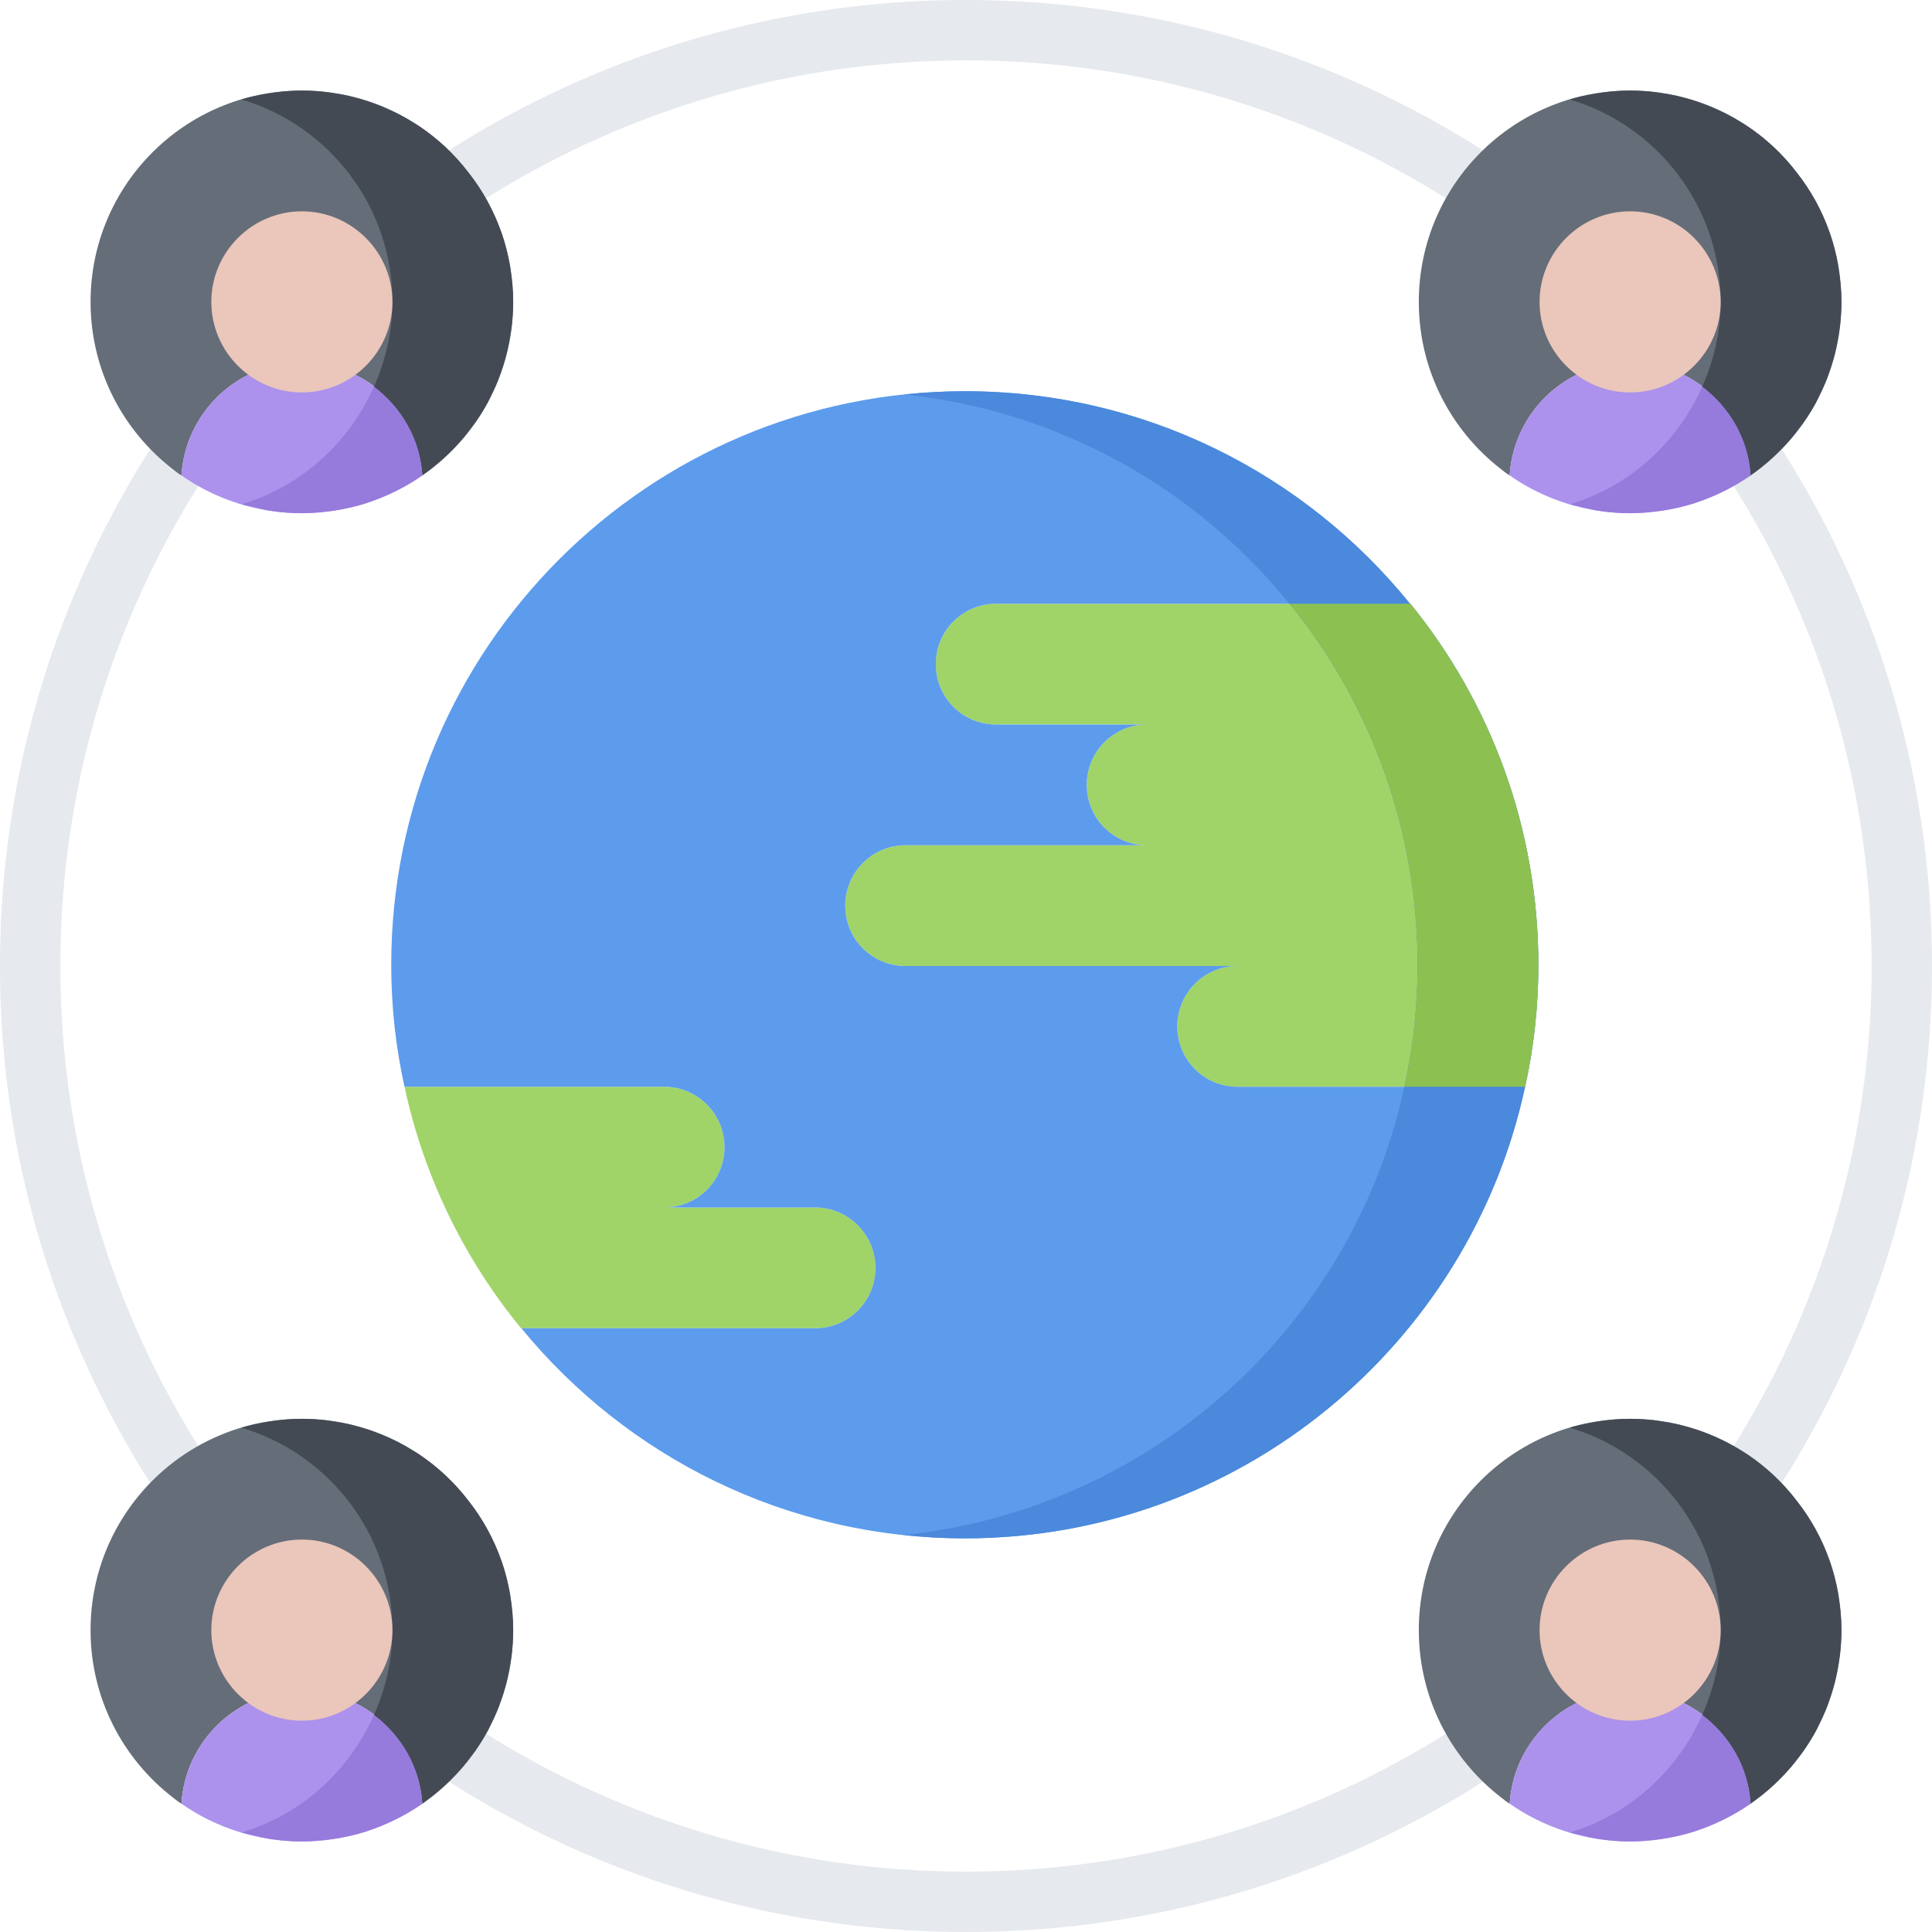 <svg height="512pt" viewBox="0 0 512 512" width="512pt" xmlns="http://www.w3.org/2000/svg"><path d="m256 512c-141.16 0-256-114.84-256-256s114.84-256 256-256 256 114.84 256 256-114.84 256-256 256zm0-496c-132.336 0-240 107.664-240 240s107.664 240 240 240 240-107.664 240-240-107.664-240-240-240zm0 0" fill="#e6e9ed"/><path d="m432 448c-17.039 0-30.871 13.281-31.922 30-.797-.48-1.512-1.039-2.309-1.68-13.211-10.242-21.77-26.242-21.77-44.32 0-30.961 25.039-56 56-56 18.078 0 34.168 8.559 44.238 21.84 7.441 9.441 11.762 21.281 11.762 34.16 0 19.121-9.512 35.922-24.078 46-1.043-16.719-14.961-30-31.922-30 8.809 0 16-7.199 16-16s-7.191-16-16-16c-8.801 0-16 7.199-16 16s7.199 16 16 16zm0 0" fill="#656d78"/><path d="m432 448c16.961 0 30.879 13.281 31.922 30-9.043 6.32-20.082 10-31.922 10-11.832 0-22.871-3.68-31.922-10 1.051-16.719 14.883-30 31.922-30zm0 0" fill="#ac92ec"/><path d="m423.039 376.785c-2.391.391-4.758.887-7.039 1.566 23.129 6.879 40 28.281 40 53.648 0 8.039-1.848 15.602-4.902 22.504 7.262 5.465 12.215 13.848 12.832 23.48.191-.145.375-.289.566-.434 1.391-.992 2.727-2.039 4.016-3.152.527-.453 1.039-.926 1.543-1.406.969-.887 1.898-1.824 2.801-2.785.543-.582 1.09-1.168 1.609-1.766.832-.969 1.613-1.984 2.383-3.016.465-.609.945-1.203 1.375-1.84 1.098-1.594 2.121-3.234 3.051-4.945.312-.586.566-1.199.855-1.801.613-1.238 1.215-2.488 1.742-3.777.312-.773.578-1.559.848-2.344.426-1.191.824-2.406 1.168-3.629.219-.801.434-1.602.617-2.41.312-1.359.559-2.734.785-4.137.102-.703.23-1.391.32-2.109.23-2.098.391-4.25.391-6.434 0-2.895-.289-5.719-.711-8.496-.082-.52-.152-1.055-.242-1.574-.488-2.664-1.152-5.266-2-7.785-.145-.418-.305-.816-.445-1.215-2-5.473-4.801-10.57-8.363-15.09-3.734-4.918-8.293-9.176-13.477-12.609-.328-.215-.684-.406-1.02-.613-1.293-.824-2.629-1.602-4.008-2.312-.605-.32-1.238-.609-1.863-.906-1.168-.543-2.336-1.062-3.535-1.527-.719-.277-1.449-.543-2.168-.801-1.184-.406-2.398-.766-3.625-1.094-.742-.199-1.488-.41-2.23-.578-1.344-.293-2.703-.52-4.082-.727-.664-.105-1.309-.223-1.973-.305-2.066-.223-4.137-.367-6.258-.367-2.535 0-5.031.215-7.488.551-.488.074-.984.152-1.473.234zm0 0" fill="#434a54"/><path d="m441.566 487.129c2.488-.434 4.93-.977 7.297-1.723.215-.07.434-.168.648-.238 2.191-.719 4.32-1.602 6.383-2.574.504-.234 1.016-.473 1.504-.73 2.211-1.137 4.363-2.375 6.387-3.785.047-.031.086-.062.137-.094-.609-9.625-5.562-18.016-12.832-23.48-6.57 14.855-19.266 26.398-35.035 31.121 1.051.305 2.137.504 3.203.75 1.453.344 2.871.754 4.375.977 2.734.418 5.527.648 8.367.648 2.641 0 5.215-.246 7.77-.602.605-.086 1.207-.176 1.797-.27zm0 0" fill="#967adc"/><path d="m80 448c-17.039 0-30.871 13.281-31.922 30-.797-.48-1.512-1.039-2.309-1.68-13.211-10.242-21.77-26.242-21.77-44.32 0-30.961 25.039-56 56-56 18.078 0 34.168 8.559 44.238 21.84 7.441 9.441 11.762 21.281 11.762 34.16 0 19.121-9.512 35.922-24.078 46-1.043-16.719-14.961-30-31.922-30 8.809 0 16-7.199 16-16s-7.191-16-16-16c-8.801 0-16 7.199-16 16s7.199 16 16 16zm0 0" fill="#656d78"/><path d="m80 448c16.961 0 30.879 13.281 31.922 30-9.043 6.32-20.082 10-31.922 10-11.832 0-22.871-3.68-31.922-10 1.051-16.719 14.883-30 31.922-30zm0 0" fill="#ac92ec"/><path d="m71.039 376.785c-2.391.383-4.758.887-7.039 1.566 23.129 6.879 40 28.281 40 53.648 0 8.039-1.848 15.602-4.902 22.504 7.262 5.465 12.215 13.848 12.832 23.48.191-.145.375-.289.566-.434 1.391-.992 2.727-2.039 4.016-3.152.527-.453 1.039-.926 1.543-1.406.969-.887 1.898-1.824 2.801-2.785.543-.582 1.09-1.168 1.609-1.766.832-.969 1.613-1.984 2.383-3.016.465-.609.945-1.203 1.375-1.84 1.098-1.594 2.121-3.234 3.051-4.945.312-.586.566-1.199.855-1.801.613-1.238 1.215-2.488 1.742-3.777.312-.773.578-1.559.848-2.344.426-1.191.824-2.406 1.168-3.629.219-.801.434-1.602.617-2.41.312-1.359.559-2.734.785-4.137.102-.703.23-1.391.32-2.109.23-2.098.391-4.25.391-6.434 0-2.895-.289-5.719-.711-8.496-.082-.52-.152-1.055-.242-1.574-.488-2.664-1.152-5.266-2-7.785-.145-.418-.305-.816-.445-1.215-2-5.473-4.801-10.57-8.363-15.09-3.734-4.918-8.293-9.176-13.477-12.609-.328-.215-.684-.406-1.02-.613-1.293-.824-2.629-1.602-4.008-2.312-.605-.32-1.238-.609-1.863-.906-1.168-.543-2.336-1.062-3.535-1.527-.719-.277-1.449-.543-2.168-.801-1.184-.406-2.398-.766-3.625-1.094-.742-.199-1.488-.41-2.23-.578-1.344-.293-2.703-.52-4.082-.727-.664-.105-1.309-.223-1.973-.305-2.066-.223-4.137-.367-6.258-.367-2.535 0-5.031.215-7.488.551-.488.074-.984.152-1.473.234zm0 0" fill="#434a54"/><path d="m89.566 487.129c2.488-.434 4.93-.977 7.297-1.723.215-.07.434-.168.648-.238 2.191-.719 4.32-1.602 6.383-2.574.504-.234 1.016-.473 1.504-.73 2.211-1.137 4.363-2.375 6.387-3.785.047-.031.086-.062.137-.094-.609-9.625-5.562-18.016-12.832-23.48-6.57 14.855-19.266 26.398-35.035 31.121 1.051.305 2.137.504 3.203.75 1.453.344 2.871.754 4.375.977 2.734.418 5.527.648 8.367.648 2.641 0 5.215-.246 7.77-.602.605-.086 1.207-.176 1.797-.27zm0 0" fill="#967adc"/><path d="m432 96c-17.039 0-30.871 13.281-31.922 30-.797-.48-1.512-1.039-2.309-1.68-13.211-10.242-21.77-26.242-21.77-44.32 0-30.961 25.039-56 56-56 18.078 0 34.168 8.559 44.238 21.84 7.441 9.441 11.762 21.281 11.762 34.16 0 19.121-9.512 35.922-24.078 46-1.043-16.719-14.961-30-31.922-30 8.809 0 16-7.199 16-16s-7.191-16-16-16c-8.801 0-16 7.199-16 16s7.199 16 16 16zm0 0" fill="#656d78"/><path d="m432 96c16.961 0 30.879 13.281 31.922 30-9.043 6.32-20.082 10-31.922 10-11.832 0-22.871-3.68-31.922-10 1.051-16.719 14.883-30 31.922-30zm0 0" fill="#ac92ec"/><path d="m423.039 24.785c-2.391.383-4.758.887-7.039 1.566 23.129 6.879 40 28.281 40 53.648 0 8.039-1.848 15.602-4.902 22.504 7.262 5.465 12.215 13.848 12.832 23.48.191-.145.375-.289.566-.434 1.391-.992 2.727-2.039 4.016-3.152.527-.453 1.039-.926 1.543-1.406.969-.887 1.898-1.824 2.801-2.785.543-.582 1.09-1.168 1.609-1.766.832-.969 1.613-1.984 2.383-3.016.465-.609.945-1.203 1.375-1.84 1.098-1.594 2.121-3.234 3.051-4.945.312-.586.566-1.199.855-1.801.613-1.238 1.215-2.488 1.742-3.777.312-.773.578-1.559.848-2.344.426-1.191.824-2.406 1.168-3.629.219-.801.434-1.602.617-2.41.312-1.359.559-2.734.785-4.137.102-.703.23-1.391.32-2.109.23-2.098.391-4.25.391-6.434 0-2.895-.289-5.719-.711-8.496-.082-.52-.152-1.055-.242-1.574-.488-2.664-1.152-5.266-2-7.785-.145-.418-.305-.816-.445-1.215-2-5.473-4.801-10.57-8.363-15.09-3.734-4.918-8.293-9.176-13.477-12.609-.328-.215-.684-.406-1.02-.613-1.293-.824-2.629-1.602-4.008-2.312-.605-.32-1.238-.609-1.863-.906-1.168-.543-2.336-1.062-3.535-1.527-.719-.277-1.449-.543-2.168-.801-1.184-.406-2.398-.766-3.625-1.094-.742-.199-1.488-.41-2.23-.578-1.344-.293-2.703-.52-4.082-.727-.664-.105-1.309-.223-1.973-.305-2.066-.223-4.137-.367-6.258-.367-2.535 0-5.031.215-7.488.551-.488.074-.984.152-1.473.234zm0 0" fill="#434a54"/><path d="m441.566 135.129c2.488-.434 4.93-.977 7.297-1.723.215-.07.434-.168.648-.238 2.191-.719 4.32-1.602 6.383-2.574.504-.234 1.016-.473 1.504-.73 2.211-1.137 4.363-2.375 6.387-3.785.047-.031.086-.062.137-.094-.609-9.625-5.562-18.016-12.832-23.48-6.57 14.855-19.266 26.398-35.035 31.121 1.051.305 2.137.504 3.203.75 1.453.344 2.871.754 4.375.977 2.734.418 5.527.648 8.367.648 2.641 0 5.215-.246 7.77-.602.605-.086 1.207-.176 1.797-.27zm0 0" fill="#967adc"/><path d="m407.68 255.68c0 11.039-1.191 21.922-3.512 32.32h-76.168c-8.871 0-16-7.121-16-16 0-8.801 7.129-16 16-16h-88c-8.871 0-16-7.121-16-16 0-8.801 7.129-16 16-16h64c-8.871 0-16-7.121-16-16 0-8.801 7.129-16 16-16h-40c-8.871 0-16-7.121-16-16 0-8.801 7.129-16 16-16h109.77c21.191 26.078 33.91 59.441 33.91 95.68zm0 0" fill="#a0d468"/><path d="m216 320c8.809 0 16 7.199 16 16 0 8.879-7.191 16-16 16h-77.922c-14.949-18.238-25.758-40.078-30.871-64h68.793c8.809 0 16 7.199 16 16 0 8.879-7.191 16-16 16zm0 0" fill="#a0d468"/><path d="m288 208c0 8.879 7.129 16 16 16h-64c-8.871 0-16 7.199-16 16 0 8.879 7.129 16 16 16h88c-8.871 0-16 7.199-16 16 0 8.879 7.129 16 16 16h76.168c-14.719 68.398-75.68 119.68-148.488 119.68-47.359 0-89.68-21.68-117.512-55.68h77.832c8.809 0 16-7.121 16-16 0-8.801-7.191-16-16-16h-40c8.809 0 16-7.121 16-16 0-8.801-7.191-16-16-16h-68.801c-2.32-10.398-3.52-21.281-3.52-32.32 0-83.918 68.09-152 152-152 47.68 0 90.168 21.922 118 56.32h-109.68c-8.871 0-16 7.199-16 16 0 8.879 7.129 16 16 16h40c-8.871 0-16 7.199-16 16zm0 0" fill="#5d9cec"/><path d="m373.77 160h-.09c-27.832-34.398-70.32-56.32-118-56.32-5.434 0-10.777.312-16.055.863 41.145 4.289 77.367 24.945 102.055 55.457h.09c21.191 26.078 33.91 59.441 33.91 95.68 0 11.039-1.191 21.922-3.512 32.32-13.641 63.391-67.031 112.008-132.734 118.793 5.344.566 10.758.887 16.246.887 72.809 0 133.77-51.281 148.488-119.68 2.32-10.398 3.512-21.281 3.512-32.32 0-36.238-12.719-69.602-33.91-95.68zm0 0" fill="#4a89dc"/><path d="m373.77 160h-32c21.191 26.078 33.91 59.441 33.91 95.68 0 11.039-1.191 21.922-3.512 32.32h32c2.32-10.398 3.512-21.281 3.512-32.32 0-36.238-12.719-69.602-33.91-95.68zm0 0" fill="#8cc152"/><path d="m80 96c-17.039 0-30.871 13.281-31.922 30-.797-.48-1.512-1.039-2.309-1.68-13.211-10.242-21.77-26.242-21.77-44.32 0-30.961 25.039-56 56-56 18.078 0 34.168 8.559 44.238 21.84 7.441 9.441 11.762 21.281 11.762 34.16 0 19.121-9.512 35.922-24.078 46-1.043-16.719-14.961-30-31.922-30 8.809 0 16-7.199 16-16s-7.191-16-16-16c-8.801 0-16 7.199-16 16s7.199 16 16 16zm0 0" fill="#656d78"/><path d="m80 96c16.961 0 30.879 13.281 31.922 30-9.043 6.32-20.082 10-31.922 10-11.832 0-22.871-3.68-31.922-10 1.051-16.719 14.883-30 31.922-30zm0 0" fill="#ac92ec"/><path d="m71.039 24.785c-2.391.383-4.758.887-7.039 1.566 23.129 6.879 40 28.281 40 53.648 0 8.039-1.848 15.602-4.902 22.504 7.262 5.465 12.215 13.848 12.832 23.48.191-.145.375-.289.566-.434 1.391-.992 2.727-2.039 4.016-3.152.527-.453 1.039-.926 1.543-1.406.969-.887 1.898-1.824 2.801-2.785.543-.582 1.09-1.168 1.609-1.766.832-.969 1.613-1.984 2.383-3.016.465-.609.945-1.203 1.375-1.84 1.098-1.594 2.121-3.234 3.051-4.945.312-.586.566-1.199.855-1.801.613-1.238 1.215-2.488 1.742-3.777.312-.773.578-1.559.848-2.344.426-1.191.824-2.406 1.168-3.629.219-.801.434-1.602.617-2.41.312-1.359.559-2.734.785-4.137.102-.703.23-1.391.32-2.109.23-2.098.391-4.25.391-6.434 0-2.895-.289-5.719-.711-8.496-.082-.52-.152-1.055-.242-1.574-.488-2.664-1.152-5.266-2-7.785-.145-.418-.305-.816-.445-1.215-2-5.473-4.801-10.57-8.363-15.09-3.734-4.918-8.293-9.176-13.477-12.609-.328-.215-.684-.406-1.02-.613-1.293-.824-2.629-1.602-4.008-2.312-.605-.32-1.238-.609-1.863-.906-1.168-.543-2.336-1.062-3.535-1.527-.719-.277-1.449-.543-2.168-.801-1.184-.406-2.398-.766-3.625-1.094-.742-.199-1.488-.41-2.23-.578-1.344-.293-2.703-.52-4.082-.727-.664-.105-1.309-.223-1.973-.305-2.066-.223-4.137-.367-6.258-.367-2.535 0-5.031.215-7.488.551-.488.074-.984.152-1.473.234zm0 0" fill="#434a54"/><path d="m89.566 135.129c2.488-.434 4.93-.977 7.297-1.723.215-.07.434-.168.648-.238 2.191-.719 4.32-1.602 6.383-2.574.504-.234 1.016-.473 1.504-.73 2.211-1.137 4.363-2.375 6.387-3.785.047-.031.086-.062.137-.094-.609-9.625-5.562-18.016-12.832-23.48-6.57 14.855-19.266 26.398-35.035 31.121 1.051.305 2.137.504 3.203.75 1.453.344 2.871.754 4.375.977 2.734.418 5.527.648 8.367.648 2.641 0 5.215-.246 7.77-.602.605-.086 1.207-.176 1.797-.27zm0 0" fill="#967adc"/><g fill="#eac6bb"><path d="m456 432c0 13.199-10.793 24-24 24-13.199 0-24-10.801-24-24s10.801-24 24-24c13.207 0 24 10.801 24 24zm0 0"/><path d="m104 432c0 13.199-10.793 24-24 24-13.199 0-24-10.801-24-24s10.801-24 24-24c13.207 0 24 10.801 24 24zm0 0"/><path d="m456 80c0 13.199-10.793 24-24 24-13.199 0-24-10.801-24-24s10.801-24 24-24c13.207 0 24 10.801 24 24zm0 0"/><path d="m104 80c0 13.199-10.793 24-24 24-13.199 0-24-10.801-24-24s10.801-24 24-24c13.207 0 24 10.801 24 24zm0 0"/></g></svg>